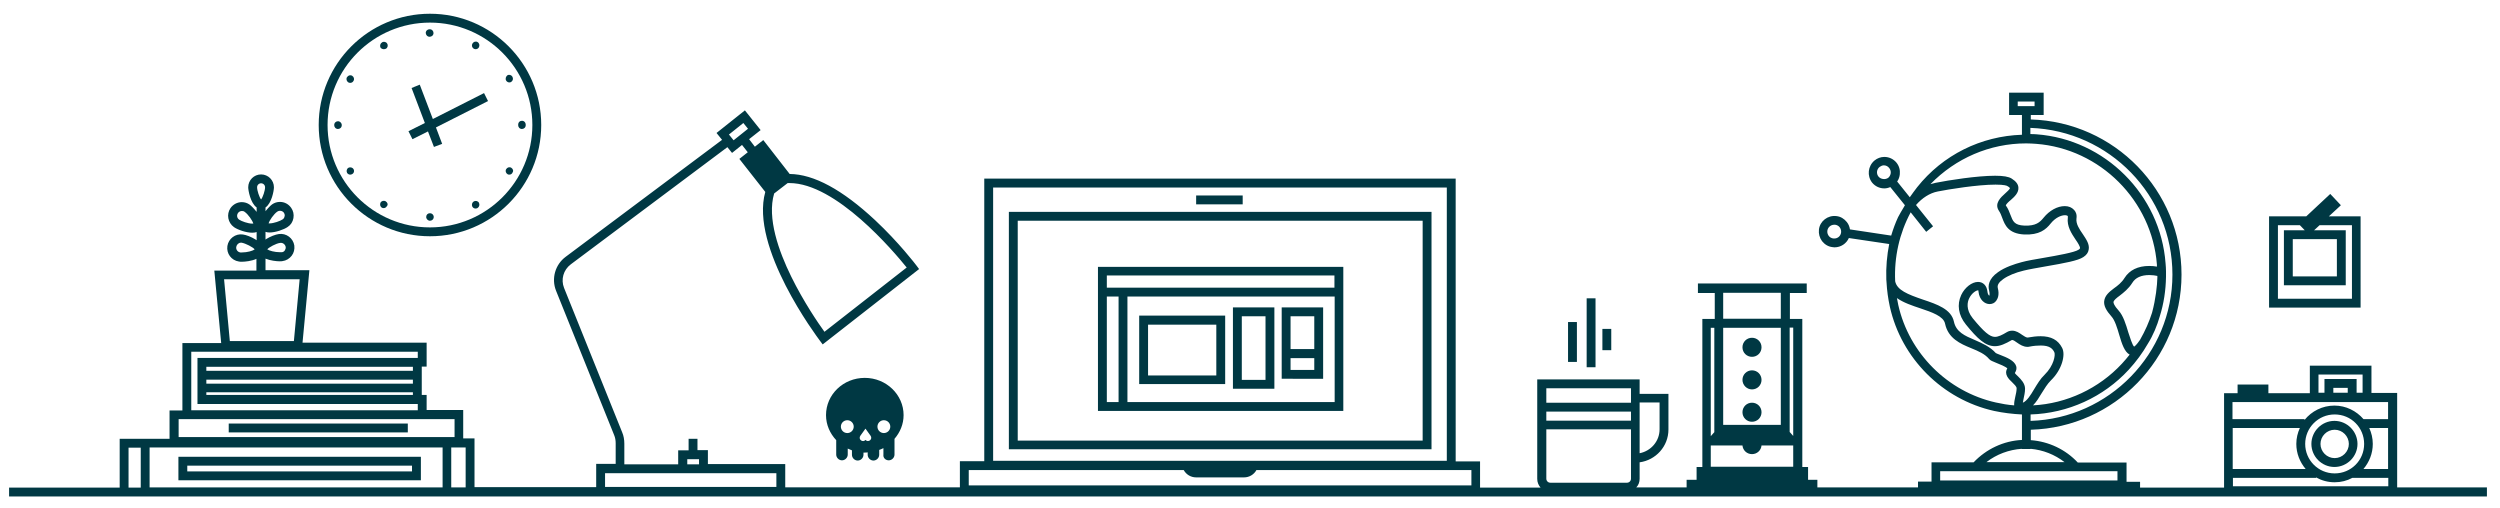 <?xml version="1.0" encoding="utf-8"?>
<!-- Generator: Adobe Illustrator 18.0.0, SVG Export Plug-In . SVG Version: 6.00 Build 0)  -->
<!DOCTYPE svg PUBLIC "-//W3C//DTD SVG 1.1//EN" "http://www.w3.org/Graphics/SVG/1.1/DTD/svg11.dtd">
<svg version="1.1" id="Layer_1" xmlns="http://www.w3.org/2000/svg" xmlns:xlink="http://www.w3.org/1999/xlink" x="0px" y="0px"
	 viewBox="0 0 1128 229" enable-background="new 0 0 1128 229" xml:space="preserve">
<g>
	<path fill="#003843" d="M1122.1,219.9h-40.5v-4.4v-26.5v-11.7H1070V165h-27.8v12.4h-18.7v-3.9h-13.9v3.9h-6.1v11.7v26.5v4.4h-37.9
		v-2.6h-6.1v-8.7h-22c-5.5-5.9-13.1-9.5-21.2-10.1v-4.7c37.7-1.1,68-32,68-70c0-38-30.3-68.9-68-70v-2h5.8V41.8h-15.6v10.1h5.8v8.9
		c-18.5,0.6-35.7,9.1-47.3,23.7c-1.2,1.5-2.2,3-3.3,4.5l-5.7-7.1c0.7-1,1.1-2.1,1.2-3.3c0.2-1.9-0.3-3.7-1.5-5.2
		c-1.4-1.7-3.4-2.6-5.5-2.6c-1.6,0-3.2,0.6-4.4,1.6c-3,2.5-3.5,6.9-1.1,10c1.4,1.7,3.4,2.6,5.5,2.6c0.9,0,1.8-0.2,2.7-0.6l6.6,8.2
		c-0.2,0.4-0.5,0.8-0.7,1.2c-0.8,1.3-1.6,2.7-2.4,4.2c-1.2,2.6-2.2,5.3-3.1,8.3l-18.6-2.8c-0.2-1.2-0.6-2.3-1.4-3.3
		c-1.2-1.5-2.8-2.5-4.7-2.7c-3.9-0.5-7.5,2.3-7.9,6.1c-0.2,1.9,0.3,3.7,1.4,5.2c1.2,1.5,2.8,2.5,4.7,2.7c0.3,0,0.6,0.1,0.9,0.1
		c2.9,0,5.4-1.7,6.5-4.2l18.2,2.7c-1,5.1-1.5,10.5-1.3,16c0,0.5,0.1,0.9,0.1,1.3c0.2,3.7,0.7,7.3,1.5,11c5.2,23.3,23.7,41.8,47,47
		c4.2,0.9,8.4,1.4,12.6,1.6v11.5c-8.3,0.4-16.1,4.1-21.8,10.1h-19v8.7h-6.1v2.6H820v-3.4h-4.2v-5.8h-2.6v-66.8h-5.6v-11.7h7.6v-4.3
		h-49.1v4.3h7.6v11.7h-5.6v66.8h-2.6v5.8H761v3.4h-22.7c1-1,1.5-2.4,1.5-3.9v-7.4c7.3-1,13-7.2,13-14.8v-16.1h-13v-6.5h-46.2v10.5
		v12.1v22.3c0,1.5,0.6,2.9,1.5,3.9h-27.3v-11.8h-11V80.6H444.1v127.5h-11v11.8h-78.8v-10.5h-34.9v-6.3h-4.7V198h-4v5.2h-4.7v6.3
		h-24.3v-9.3c0-1.8-0.3-3.6-1-5.2l-26.2-65.1c-1.5-3.8-0.3-8.1,3-10.6l70.7-52.9l2.1,2.6l4.5-3.6l2.6,3.3l-3.8,3l11.7,14.9
		c-7,25,23.3,65.3,24.7,67.2l1.2,1.6l43.5-34l-1.2-1.6c-0.3-0.4-7.9-10.4-18.7-20.5c-14.7-13.7-27.6-20.7-38.5-20.8l-11.9-15.3
		l-3.8,3l-2.6-3.4l5.2-4.1l-7.1-8.9l-12.8,10.2l2.5,3.1l-70.6,52.8c-4.7,3.5-6.5,9.8-4.3,15.3l26.2,65.1c0.5,1.2,0.7,2.4,0.7,3.7
		v9.3H269v10.5h-54.9v-22h-5.1v-12.8h-16.5v-6.8l-2.2,0v-12.8h2.2v-10.8h-56l3.1-32.7h-19.8v-5.2c2.2,0.9,5,1.2,6.4,1.2
		c0.5,0,1,0,1.3-0.1c1.6-0.2,3.1-1.1,4.1-2.4c1-1.3,1.4-2.9,1.2-4.6c-0.5-3.3-3.6-5.7-7-5.2c-1.5,0.2-3.8,1.1-5.6,2.2
		c-0.2,0.1-0.3,0.2-0.4,0.3v-3.5c0.5,0.2,1.1,0.3,1.8,0.3c2.7,0,6.5-1.3,8.2-2.5c1.4-0.9,2.3-2.3,2.6-4s-0.1-3.3-1-4.6
		c-1.2-1.7-3-2.7-5.1-2.7c-1.3,0-2.5,0.4-3.5,1.1c-0.7,0.5-1.9,1.7-3,3.1v-1.7c2.8-1.9,3.8-7.6,3.8-9.1c0-3.2-2.6-5.8-5.8-5.8
		s-5.8,2.6-5.8,5.8c0,1.4,1,7.1,3.8,9.1v2c-1.2-1.5-2.5-2.8-3.2-3.3c-1-0.7-2.2-1.1-3.5-1.1c-2,0-3.9,1-5.1,2.7
		c-1.9,2.8-1.2,6.6,1.6,8.6c1.7,1.2,5.5,2.5,8.2,2.5c0,0,0,0,0,0c0.8,0,1.5-0.1,2-0.3v3.7c-0.2-0.1-0.4-0.3-0.6-0.4
		c-1.8-1.1-4.1-2-5.6-2.2c-3.4-0.5-6.5,1.9-7,5.2c-0.5,3.4,1.8,6.5,5.2,7c0.4,0.1,0.8,0.1,1.3,0.1c1.5,0,4.4-0.3,6.6-1.3v5.3H96.7
		l3.1,32.7H82.3v30.4h-5.8V198H54v22H4.1v4H54v0h160.2v0h907.9V219.9z M1040.3,211.6h-32.9v-18.5h30.3c-1,2.2-1.6,4.6-1.6,7.2
		C1036.1,204.6,1037.7,208.5,1040.3,211.6z M1040.1,200.3c0-7.3,5.9-13.3,13.3-13.3s13.3,5.9,13.3,13.3s-5.9,13.3-13.3,13.3
		S1040.1,207.6,1040.1,200.3z M1070.6,200.3c0-2.6-0.6-5-1.6-7.2h8.5v18.5h-11.1C1069,208.5,1070.6,204.6,1070.6,200.3z
		 M1059.3,177.2h-6.5v-2.2h6.5V177.2z M1046.2,169h19.8v8.2h-2.7v-6.2h-14.5v6.2h-2.7V169z M1007.4,181.4h70.1v7.7h-11.1
		c-3.2-3.7-7.9-6.1-13.1-6.1c-5.4,0-10.3,2.5-13.5,6.5v-0.4h-32.5V181.4z M1045,215.6v-0.2c2.5,1.4,5.3,2.2,8.4,2.2
		c2.9,0,5.6-0.7,8-2h16.2v3.8h-70.1v-3.8H1045z M910.4,45.8h7.6v2.1h-7.6V45.8z M980.2,123.9c0,35.7-28.6,64.9-64,66V187
		c16.8-0.5,32.9-7.8,44.3-20.2c3.3-3.6,6.2-7.5,8.6-11.7c2.4-3.8,4.2-8.2,5.4-12.4c1.8-5.7,2.7-11.7,2.8-17.8c0-1,0-1.8,0-2.4l0-0.1
		c0-1.2-0.1-2.4-0.2-3.6c-2.3-30.9-27.3-55.9-58.2-58.2c-0.9-0.1-1.9-0.1-2.8-0.1v-2.8C951.7,59,980.2,88.1,980.2,123.9z
		 M909.7,165.2c-0.8-2.5-4.2-3.9-7.3-5.1c-0.7-0.3-1.6-0.6-1.9-0.8c-2.6-2.9-6.1-4.4-9.5-5.9c-4.5-1.9-8.4-3.6-9.4-8.3
		c-1.2-5.6-7.6-7.8-13.9-9.9c-7-2.4-11.8-4.3-12.6-8.3c-0.5-10.9,1.9-21.6,7-31.1l7,8.8l3.1-2.5l-7.7-9.6c2.8-3.2,6.2-5.4,9.8-6.1
		c5-1,18-3.1,26.1-3.1c4,0,5.2,0.5,5.4,0.7c0.9,0.5,1.1,0.9,1.1,0.9c-0.1,0.5-1.4,1.7-2.2,2.4c-1.9,1.7-5,4.5-2.8,7.8
		c0.7,1,1.1,2.1,1.5,3.2c1.2,3.2,2.7,7.1,9.9,7.5c6.8,0.3,9.8-2.2,12-5c2.1-2.6,4.7-3.7,6.4-3.7c0.7,0,1,0.2,1.2,0.3
		c0.2,0.2,0.1,0.6,0.1,0.8c-0.5,3.9,1.7,7.2,3.5,9.9c1,1.4,2.1,3.2,2,3.9c-0.1,0.3-0.5,0.6-0.7,0.7c-1.8,1.2-9.7,2.6-15.5,3.6
		c-4,0.7-7.7,1.3-10.2,2c-3,0.8-7.4,2.2-10.6,4.5c-4.3,3-4.6,6.2-4,8.3c0.3,1.4,0.2,2.1,0.1,2.3c-0.3-0.1-0.8-0.7-0.9-2
		c-0.3-2.5-1.9-4.2-4.2-4.2c-2.8,0-6,2.5-7.6,5.9c-2,4.3-1.3,9.1,2.1,13.3c5.2,6.4,8.8,9.8,13.1,9.8c2.4,0,4.7-1.1,7.5-2.7
		c0.1-0.1,0.2-0.1,0.3-0.1c0.5,0,1.4,0.6,2.2,1.2c1.3,0.9,2.8,1.9,4.7,1.9c0.3,0,0.6,0,0.9-0.1c2-0.4,3.7-0.5,5.1-0.5
		c4,0,5.3,1.4,6.1,3c0.6,1.2-0.2,6.1-4.4,10.2c-1.9,1.8-3.3,4.2-4.7,6.5c-1.6,2.7-3.2,5.3-5.1,6.1c0.1-0.5,0.2-1.1,0.3-1.6
		c0.3-1.4,0.7-3.1,0.7-4.7c0-2.4-1.8-4.2-3.2-5.6c-0.5-0.5-1.2-1.1-1.4-1.5C909.8,167.2,910,166.2,909.7,165.2z M965.6,153.3
		c-1.6,2.4-2.5,3-2.7,3.1c-0.8-0.7-1.9-4.3-2.6-6.4c-1.1-3.7-2.3-7.6-4.4-9.9c-2.1-2.3-2.3-3.4-2.3-3.8c0.1-0.8,1.3-1.8,2.8-2.9
		c1.8-1.4,4-3.1,5.7-5.8c1.4-2.3,4-3.5,7.7-3.5c1.4,0,2.7,0.2,3.6,0.4c0,0.3,0,0.5,0,0.8c-0.1,3.5-0.7,9.5-2.4,15.8
		C969.7,145.2,967.9,149.3,965.6,153.3C965.6,153.2,965.6,153.2,965.6,153.3z M914.2,64.7c1.5,0,3,0.1,4.5,0.2
		c28.9,2.2,52.3,25.6,54.5,54.5c0,0.3,0,0.6,0,0.9c-1-0.2-2.2-0.3-3.5-0.3c-5.1,0-8.9,1.9-11.1,5.4c-1.3,2.1-3.1,3.5-4.8,4.7
		c-2.1,1.6-4.1,3.2-4.4,5.8c-0.2,2.1,0.9,4.2,3.3,6.9c1.5,1.6,2.6,5.2,3.5,8.3c1.2,4.1,2.4,7.7,4.7,8.9c-1.1,1.4-2.3,2.8-3.5,4.1
		c-10.4,11.2-24.9,18-40.1,18.8c1.5-1.5,2.7-3.5,3.9-5.5c1.3-2.1,2.6-4.2,4.1-5.7c5.1-4.9,6.8-11.7,5.1-14.8
		c-1.8-3.5-4.9-5.2-9.7-5.2c-1.7,0-3.6,0.2-5.8,0.6c0,0-0.1,0-0.1,0c-0.6,0-1.5-0.6-2.4-1.2c-1.3-0.9-2.7-1.9-4.5-1.9
		c-0.8,0-1.6,0.2-2.3,0.6c-2.3,1.4-4,2.2-5.5,2.2c-2.3,0-5-2.3-10-8.4c-3.2-4-2.4-7.4-1.6-9c1.1-2.3,3.1-3.6,4-3.6c0,0,0.1,0,0.1,0
		c0,0,0.1,0.2,0.1,0.6c0.4,3.7,2.8,5.6,5,5.6c1.2,0,2.3-0.5,3-1.5c0.7-1,1.5-2.7,0.7-5.8c-0.3-1.3,0.5-2.6,2.5-4
		c2.1-1.5,5.4-2.9,9.2-3.8c2.4-0.6,6-1.2,9.9-1.9c8.7-1.5,14.6-2.6,17-4.2c1.4-0.9,2.2-2,2.4-3.3c0.5-2.4-1-4.6-2.6-7
		c-1.6-2.3-3.2-4.7-2.9-7.1c0.3-1.9-0.4-3.2-1.1-3.9c-1-1.1-2.4-1.7-4.2-1.7c-3.3,0-6.9,2-9.5,5.2c-1.7,2.1-3.5,3.8-8.7,3.6
		c-4.6-0.2-5.2-2-6.3-4.9c-0.5-1.3-1-2.7-2-4.1c0-0.1-0.1-0.1-0.1-0.1c0.1-0.5,1.4-1.8,2.2-2.4c1.7-1.5,3.7-3.3,3.5-5.7
		c-0.1-1.5-1.1-2.8-3-4c-1.4-0.9-3.8-1.3-7.5-1.3c-8.1,0-20.9,2-26.9,3.2c-0.8,0.2-1.5,0.4-2.3,0.6
		C882.4,71.4,897.8,64.7,914.2,64.7z M847.6,79.7c-1.1-1.3-0.9-3.3,0.5-4.4c0.6-0.4,1.2-0.7,1.9-0.7c0.9,0,1.8,0.4,2.4,1.2
		c0.5,0.6,0.8,1.5,0.7,2.3c-0.1,0.8-0.5,1.6-1.1,2.1C850.7,81.2,848.6,80.9,847.6,79.7z M830.7,104.9c-0.2,1.7-1.7,2.9-3.5,2.7
		c-0.8-0.1-1.6-0.5-2.1-1.2c-0.5-0.7-0.7-1.5-0.6-2.3c0.2-1.5,1.5-2.7,3.1-2.7c0.1,0,0.3,0,0.4,0c0.8,0.1,1.6,0.5,2.1,1.2
		C830.6,103.3,830.8,104.1,830.7,104.9z M856.5,137.6c-0.2-1-0.4-2.1-0.6-3.1c3,2.1,6.9,3.4,10.5,4.6c5.4,1.8,10.5,3.6,11.2,6.9
		c1.4,6.7,6.9,9.1,11.8,11.1c3.2,1.3,6.2,2.6,8.1,4.9c0.6,0.7,1.5,1,3.4,1.8c1.1,0.4,4,1.6,4.8,2.4c-1.6,2.7,0.7,4.9,2.2,6.3
		c0.9,0.9,2,1.9,2,2.7c0,1.2-0.3,2.5-0.6,3.8c-0.3,1.4-0.6,2.7-0.5,3.9c-2.8-0.2-5.6-0.7-8.3-1.3
		C878.7,176.7,861.4,159.4,856.5,137.6z M912.2,202.5v0.1h4v-0.1c5.6,0.5,10.9,2.6,15.3,6h-35.2C900.8,205,906.4,202.9,912.2,202.5z
		 M875.4,212.6h80v4.2h-80V212.6z M809.1,147.8v48.9l-1.6-1.8v-47.1H809.1z M803.5,191.7h-26v-43.8h26V191.7z M777.5,132.1h26v11.7
		h-26V132.1z M773.5,147.8V195l-1.6,1.8v-48.9H773.5z M771.9,201h14.3c0.2,2.2,2,3.9,4.3,3.9s4.1-1.7,4.3-3.9h14.3v9.6h-37.2V201z
		 M735.9,189.8h-38.2v-4.1h38.2V189.8z M748.8,181.6v12.1c0,5.4-3.9,9.8-9,10.8v-10.8v-12.1v0H748.8z M697.7,175.2h38.2v6.5h-38.2
		V175.2z M735.9,193.8V216c0,1-0.8,1.8-1.8,1.8h-34.6c-1,0-1.8-0.8-1.8-1.8v-22.3H735.9z M448.1,84.6h204.7v123.3H448.1V84.6z
		 M437.1,212.1h97c1.1,2,3.2,3.3,5.6,3.3h21.6c2.4,0,4.5-1.3,5.6-3.3h97v6.9H437.1V212.1z M409.1,120.7l-37.1,29
		c-2.7-3.7-9.4-13.5-15-24.9c-5.6-11.4-11-26.4-7.7-37.5l6.1-4.7c0.3,0,0.5,0,0.8,0C377.2,82.6,403.2,113.4,409.1,120.7z
		 M335.4,55.5l2.1,2.6l-6.5,5.2l-2.1-2.6L335.4,55.5z M310.1,207.2h5.3v2.3h-5.3V207.2z M273,213.5h77.3v6.2H273V213.5z
		 M126.4,109.6c1.2-0.2,2.3,0.7,2.5,1.8c0.1,0.6-0.1,1.1-0.4,1.6s-0.9,0.8-1.4,0.8c-0.1,0-0.4,0-0.8,0c-2.4,0-4.9-0.7-5.7-1.3
		C121.3,111.6,124.6,109.8,126.4,109.6z M125.1,95.5c1-0.7,2.4-0.4,3,0.5c0.3,0.5,0.5,1.1,0.3,1.6c-0.1,0.6-0.4,1.1-0.9,1.4
		c-1,0.7-4,1.8-5.9,1.8c-0.2,0-0.3,0-0.4,0C121.5,99.5,123.6,96.5,125.1,95.5z M113.8,100.9c-1.9,0-4.9-1.1-5.9-1.8
		c-1-0.7-1.2-2-0.5-3c0.4-0.6,1.1-0.9,1.8-0.9c0.4,0,0.9,0.1,1.2,0.4c1.5,1,3.6,4,3.9,5.3C114.1,100.8,114,100.9,113.8,100.9z
		 M109.2,113.9c-0.4,0-0.7,0-0.8,0c-1.2-0.2-2-1.3-1.8-2.5c0.2-1.1,1.1-1.9,2.1-1.9c0.1,0,0.2,0,0.3,0c1.8,0.3,5.1,2,5.9,3
		C114.1,113.2,111.5,113.9,109.2,113.9z M117.8,82.7c1,0,1.8,0.8,1.8,1.8c0,1.5-1,4.5-1.8,5.5c-0.8-1-1.8-4-1.8-5.5
		C116,83.5,116.8,82.7,117.8,82.7z M135.2,126l-2.6,27.9h-28.9l-2.6-27.9H135.2z M86.3,158.7h102.2v2.8h-2.2H89.1v20.8h99.4v2.8
		H86.3V158.7z M186.3,167.3H93.1v-1.8h93.2V167.3z M186.3,171.3v1.8H93.1v-1.8H186.3z M93.1,177h93.2v1.2H93.1V177z M80.6,189.1h1.8
		h110.2h12.5v8.1H80.6V189.1z M210.1,219.9h-6.5v-18h6.5V219.9z M67.5,219.9v-18h132.2v18H67.5z M58,202h5.5v18H58V202z"/>
	<path fill="#003843" d="M455.2,202.7h190.7V95.6H455.2V202.7z M459.2,99.6h182.7v99.2H459.2V99.6z"/>
	<rect x="539.7" y="88.2" fill="#003843" width="21" height="4"/>
	<path fill="#003843" d="M495.4,185.4h110.7v-65H495.4V185.4z M499.4,133.8h5.3v47.6h-5.3V133.8z M508.7,181.4v-47.6h93.5v47.6
		H508.7z M602.1,124.3v5.5H499.4v-5.5H602.1z"/>
	<rect x="103.2" y="191.1" fill="#003843" width="80.8" height="4"/>
	<path fill="#003843" d="M80.5,206.1v10.6h109.4v-10.6H80.5z M185.9,212.7H84.5v-2.6h101.4V212.7z"/>
	<path fill="#003843" d="M1063.7,200.3c0-5.7-4.7-10.4-10.4-10.4s-10.4,4.7-10.4,10.4s4.7,10.4,10.4,10.4S1063.7,206,1063.7,200.3z
		 M1047,200.3c0-3.5,2.9-6.4,6.4-6.4c3.5,0,6.4,2.9,6.4,6.4c0,3.5-2.9,6.4-6.4,6.4C1049.9,206.7,1047,203.8,1047,200.3z"/>
	<path fill="#003843" d="M194,106.6c27.7,0,50.2-22.5,50.2-50.2S221.7,6.2,194,6.2s-50.2,22.5-50.2,50.2S166.3,106.6,194,106.6z
		 M194,10.2c25.5,0,46.2,20.7,46.2,46.2s-20.7,46.2-46.2,46.2s-46.2-20.7-46.2-46.2S168.5,10.2,194,10.2z"/>
	<path fill="#003843" d="M193.8,16.6L193.8,16.6c1,0,1.8-0.7,1.8-1.7c0-0.9-0.7-1.7-1.7-1.7h-0.1c-0.9,0-1.7,0.7-1.7,1.7
		C192.2,15.9,192.9,16.6,193.8,16.6z"/>
	<path fill="#003843" d="M152.5,54.7c-0.9,0-1.7,0.7-1.7,1.7v0.1c0,0.9,0.7,1.7,1.7,1.7c0.9,0,1.7-0.7,1.7-1.7v-0.1
		C154.2,55.5,153.4,54.7,152.5,54.7z"/>
	<path fill="#003843" d="M157.2,37.2c0.3,0.1,0.5,0.2,0.8,0.2c0.6,0,1.2-0.3,1.5-0.9c0.5-0.8,0.2-1.8-0.6-2.3
		c-0.8-0.5-1.8-0.2-2.3,0.6l-0.1,0.1C156.1,35.7,156.4,36.7,157.2,37.2z"/>
	<path fill="#003843" d="M230.7,75.7c-0.8-0.5-1.8-0.2-2.3,0.6c-0.5,0.8-0.2,1.8,0.6,2.3c0.3,0.2,0.6,0.2,0.8,0.2
		c0.6,0,1.1-0.3,1.4-0.8l0-0.1C231.8,77.2,231.5,76.2,230.7,75.7z"/>
	<path fill="#003843" d="M174.1,90.9l-0.1-0.1c-0.8-0.4-1.8-0.2-2.3,0.6c-0.4,0.8-0.2,1.8,0.6,2.3l0,0c0.3,0.2,0.6,0.2,0.8,0.2
		c0.6,0,1.1-0.3,1.4-0.8C175.2,92.4,174.9,91.4,174.1,90.9z"/>
	<path fill="#003843" d="M173.2,22.2c0.3,0,0.6-0.1,0.9-0.2c0.8-0.4,1.1-1.5,0.6-2.3c-0.4-0.8-1.5-1.1-2.3-0.6l-0.1,0.1
		c-0.8,0.5-1,1.5-0.6,2.3C172,21.9,172.6,22.2,173.2,22.2z"/>
	<path fill="#003843" d="M233.8,56.4C233.8,56.4,233.8,56.4,233.8,56.4l0,0.1c0,0.9,0.7,1.7,1.7,1.7c0.9,0,1.7-0.7,1.7-1.7v-0.1
		c0,0,0,0,0,0c0,0,0,0,0-0.1l0-0.1c0-0.9-0.7-1.7-1.7-1.7s-1.7,0.7-1.7,1.7L233.8,56.4C233.8,56.3,233.8,56.4,233.8,56.4z"/>
	<path fill="#003843" d="M228.4,36.4c0.3,0.5,0.9,0.8,1.4,0.8c0.3,0,0.6-0.1,0.8-0.2c0.8-0.5,1.1-1.5,0.6-2.3l0-0.1
		c-0.5-0.8-1.5-1.1-2.3-0.6C228.2,34.6,227.9,35.6,228.4,36.4L228.4,36.4z"/>
	<path fill="#003843" d="M194,96.2L194,96.2c-1,0-1.7,0.7-1.7,1.7c0,0.9,0.8,1.7,1.7,1.7h0c0.9,0,1.7-0.7,1.7-1.7
		C195.7,96.9,194.9,96.2,194,96.2z"/>
	<path fill="#003843" d="M213.7,21.9l0.1,0.1c0.3,0.1,0.5,0.2,0.8,0.2c0.6,0,1.2-0.3,1.5-0.9c0.4-0.8,0.2-1.8-0.6-2.3l0,0
		c-0.8-0.5-1.8-0.2-2.3,0.6C212.7,20.4,212.9,21.4,213.7,21.9z"/>
	<path fill="#003843" d="M213.8,90.9c-0.8,0.4-1.1,1.5-0.7,2.3c0.3,0.6,0.9,0.9,1.5,0.9c0.3,0,0.5-0.1,0.8-0.2l0.1-0.1
		c0.8-0.5,1-1.5,0.6-2.3C215.7,90.7,214.6,90.4,213.8,90.9z"/>
	<path fill="#003843" d="M159.5,76.3c-0.5-0.8-1.5-1-2.3-0.6c-0.8,0.5-1,1.5-0.6,2.3c0,0,0,0,0,0c0.3,0.5,0.9,0.8,1.4,0.8
		c0.3,0,0.6-0.1,0.8-0.2C159.7,78.2,160,77.1,159.5,76.3C159.5,76.3,159.5,76.3,159.5,76.3z"/>
	<polygon fill="#003843" points="186.1,62.8 193.1,59.3 195.8,66.3 199.5,64.9 196.7,57.5 220.2,45.6 218.4,42 195.3,53.7 
		189.4,38.2 185.7,39.7 191.7,55.5 184.3,59.2 	"/>
	<path fill="#003843" d="M790.5,181.7c-2.4,0-4.3,1.9-4.3,4.3s1.9,4.3,4.3,4.3s4.3-1.9,4.3-4.3S792.9,181.7,790.5,181.7z"/>
	<path fill="#003843" d="M790.5,161c2.4,0,4.3-1.9,4.3-4.3c0-2.4-1.9-4.3-4.3-4.3s-4.3,1.9-4.3,4.3C786.2,159.1,788.1,161,790.5,161
		z"/>
	<path fill="#003843" d="M790.5,175.7c2.4,0,4.3-1.9,4.3-4.3c0-2.4-1.9-4.3-4.3-4.3s-4.3,1.9-4.3,4.3
		C786.2,173.7,788.1,175.7,790.5,175.7z"/>
	<rect x="715.9" y="134.6" fill="#003843" width="4" height="31.1"/>
	<rect x="723" y="148.4" fill="#003843" width="4" height="9.6"/>
	<rect x="707.5" y="145.3" fill="#003843" width="4" height="18"/>
	<path fill="#003843" d="M578.3,157.6v3.9v9.4H597v-9.4v-3.9v-18.9h-18.7V157.6z M593,166.9h-10.7v-5.3H593V166.9z M582.3,142.7H593
		v14.8h-10.7V142.7z"/>
	<path fill="#003843" d="M556.3,175.4H575v-36.7h-18.7V175.4z M560.3,142.7H571v28.7h-10.7V142.7z"/>
	<path fill="#003843" d="M514,173.3h38.8v-30.9H514V173.3z M518,146.5h30.8v22.9H518V146.5z"/>
	<path fill="#003843" d="M1065.1,97.6h-14.3l5.4-5l-4.8-5.1l-10.8,10.1h-16.8v41.2h41.3V97.6z M1061.1,134.8h-33.3v-33.2h9.9
		l2.2,2.3h-9.4v24.8h27.9v-24.8h-14.3l2.5-2.3h14.6V134.8z M1054.4,107.9v16.8h-19.9v-16.8H1054.4z"/>
	<path fill="#003843" d="M401,207.7c1.4,0,2.6-1.2,2.6-2.6V198c2.5-2.9,4.1-6.6,4.1-10.7c0-9.2-7.8-16.8-17.5-16.8
		s-17.5,7.5-17.5,16.8c0,4.4,1.8,8.3,4.6,11.3v6.5c0,1.4,1.2,2.6,2.6,2.6c1.4,0,2.6-1.2,2.6-2.6v-2.7c0.6,0.3,1.2,0.5,1.9,0.8v2
		c0,1.4,1.2,2.6,2.6,2.6c1.4,0,2.6-1.2,2.6-2.6v-1c0.2,0,0.4,0,0.7,0c0.4,0,0.8,0,1.2-0.1v1.1c0,1.4,1.2,2.6,2.6,2.6
		c1.4,0,2.6-1.2,2.6-2.6v-2.2c0.6-0.2,1.3-0.5,1.9-0.8v3C398.4,206.5,399.5,207.7,401,207.7z M382.3,195.4c-1.6,0-2.9-1.3-2.9-2.9
		s1.3-2.9,2.9-2.9c1.6,0,2.9,1.3,2.9,2.9S383.9,195.4,382.3,195.4z M392.5,198.7c-0.3,0.2-0.6,0.3-0.9,0.3c-0.4,0-0.8-0.2-1.1-0.5
		c-0.5,0.6-1.4,0.7-2,0.2c-0.7-0.5-0.8-1.4-0.3-2.1l2.3-3.2l2.3,3.2C393.3,197.3,393.2,198.2,392.5,198.7z M395.9,192.5
		c0-1.6,1.3-2.9,2.9-2.9c1.6,0,2.9,1.3,2.9,2.9s-1.3,2.9-2.9,2.9C397.2,195.4,395.9,194.1,395.9,192.5z"/>
</g>
</svg>
